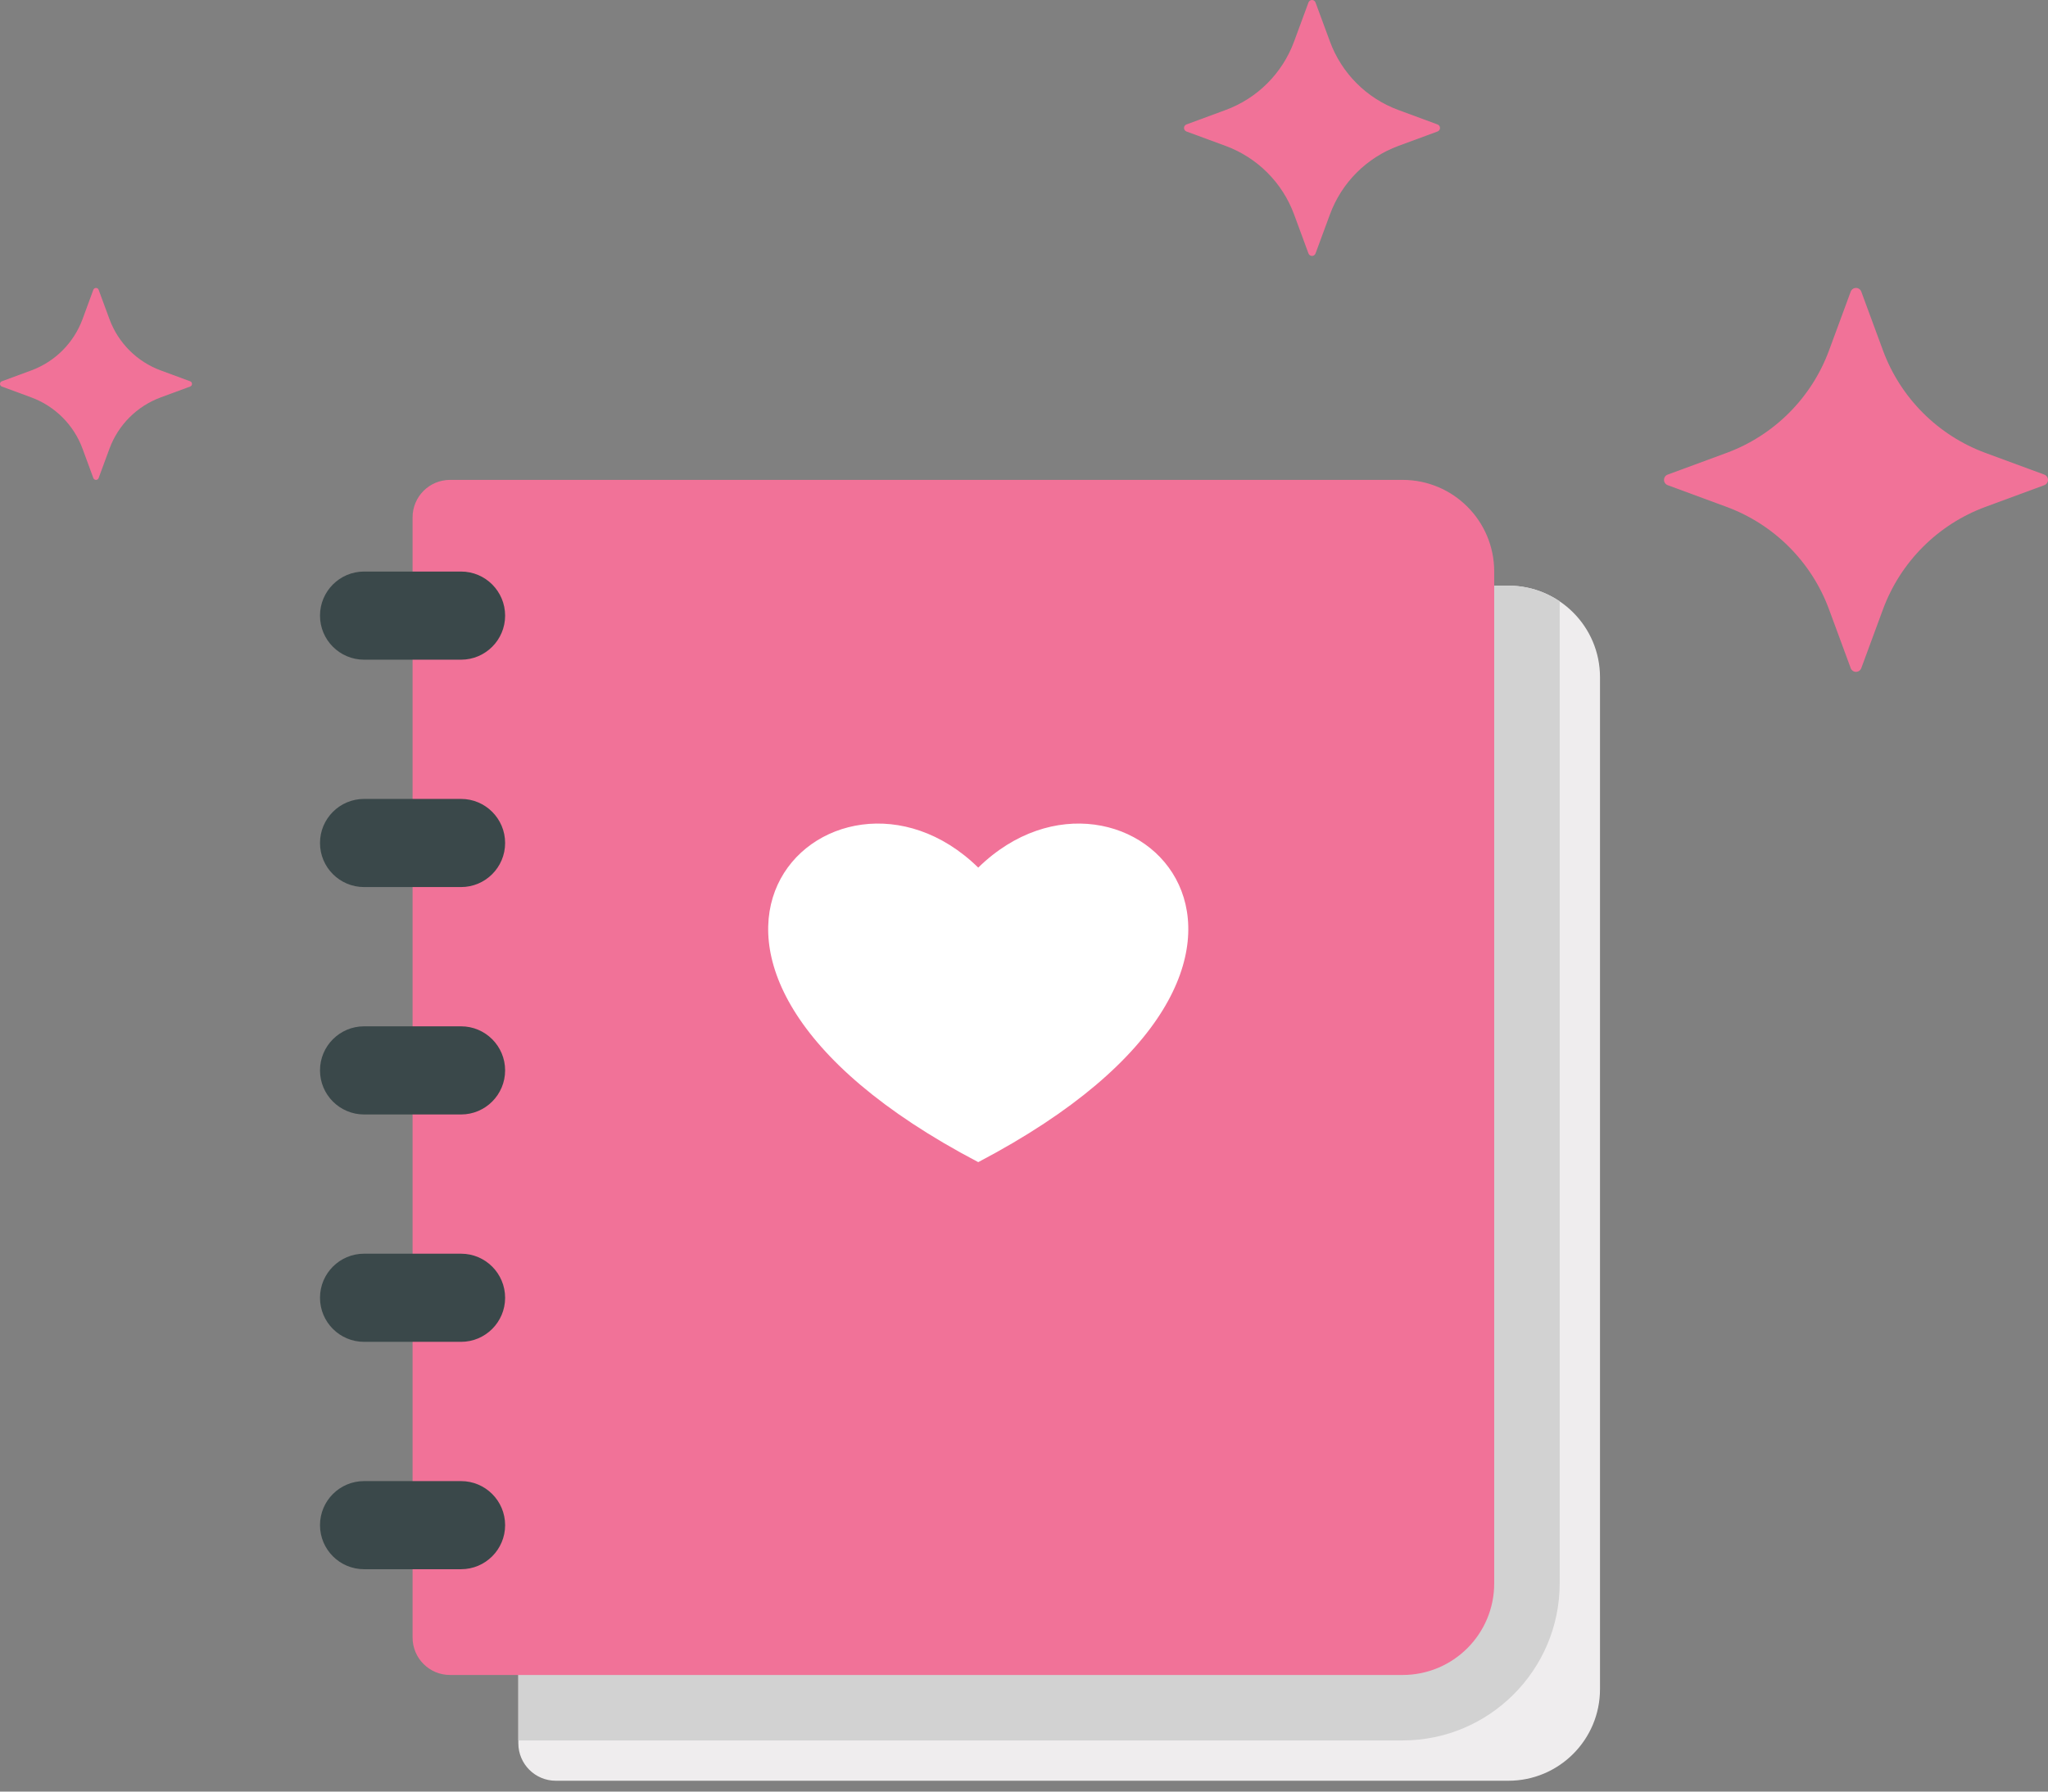 <svg width="64" height="56" viewBox="0 0 64 56" fill="none" xmlns="http://www.w3.org/2000/svg">
<rect x="0" y="0" width="64" height="56" fill="#808080" stroke="none"/>
<path d="M47.137 18.306H16.198V54.49C16.198 55.137 16.723 55.661 17.369 55.661H47.137C48.718 55.661 50 54.38 50 52.798V21.168C50 19.587 48.718 18.306 47.137 18.306Z" fill="#EFEDEE"/>
<path d="M47.137 18.306H16.198V54.401H43.832C46.538 54.401 48.74 52.199 48.74 49.493V18.796C48.282 18.487 47.731 18.306 47.137 18.306Z" fill="#D2D2D2"/>
<path d="M43.832 15H14.064C13.417 15 12.893 15.524 12.893 16.171V51.184C12.893 51.831 13.417 52.355 14.064 52.355H43.832C45.413 52.355 46.694 51.074 46.694 49.493V17.863C46.694 16.282 45.413 15 43.832 15Z" fill="#F17298"/>
<path d="M30.57 36.325C42.721 29.949 35.137 22.65 30.57 27.119C26.003 22.65 18.419 29.949 30.57 36.325Z" fill="white"/>
<path d="M14.408 17.865H11.377C10.617 17.865 10 18.482 10 19.243C10 20.003 10.617 20.62 11.377 20.62H14.408C15.168 20.62 15.785 20.003 15.785 19.243C15.785 18.482 15.168 17.865 14.408 17.865Z" fill="#3A484A"/>
<path d="M14.408 24.972H11.377C10.617 24.972 10 25.589 10 26.35C10 27.111 10.617 27.727 11.377 27.727H14.408C15.168 27.727 15.785 27.111 15.785 26.35C15.785 25.589 15.168 24.972 14.408 24.972Z" fill="#3A484A"/>
<path d="M14.408 32.08H11.377C10.617 32.08 10 32.697 10 33.457C10 34.218 10.617 34.835 11.377 34.835H14.408C15.168 34.835 15.785 34.218 15.785 33.457C15.785 32.697 15.168 32.08 14.408 32.08Z" fill="#3A484A"/>
<path d="M14.408 39.187H11.377C10.617 39.187 10 39.804 10 40.565C10 41.325 10.617 41.942 11.377 41.942H14.408C15.168 41.942 15.785 41.325 15.785 40.565C15.785 39.804 15.168 39.187 14.408 39.187Z" fill="#3A484A"/>
<path d="M14.408 46.295H11.377C10.617 46.295 10 46.911 10 47.672C10 48.433 10.617 49.049 11.377 49.049H14.408C15.168 49.049 15.785 48.433 15.785 47.672C15.785 46.911 15.168 46.295 14.408 46.295Z" fill="#3A484A"/>
<path d="M40.439 6.699L40.89 7.923C40.907 7.969 40.951 8 41 8C41.049 8 41.093 7.969 41.11 7.923L41.562 6.699C41.927 5.708 42.708 4.927 43.699 4.561L44.923 4.11C44.969 4.093 45 4.049 45 4C45 3.951 44.969 3.907 44.923 3.89L43.699 3.438C42.708 3.073 41.927 2.292 41.562 1.301L41.11 0.077C41.093 0.031 41.049 0 41 0C40.951 0 40.907 0.031 40.89 0.077L40.439 1.301C40.073 2.292 39.292 3.073 38.301 3.438L37.077 3.89C37.031 3.907 37 3.951 37 4C37 4.049 37.031 4.093 37.077 4.11L38.301 4.561C39.292 4.927 40.073 5.708 40.439 6.699Z" fill="#F17298"/>
<path d="M63.885 14.835L62.049 14.158C60.562 13.61 59.39 12.438 58.842 10.951L58.165 9.115C58.139 9.046 58.074 9 58 9C57.926 9 57.861 9.046 57.835 9.115L57.158 10.951C56.61 12.438 55.438 13.61 53.951 14.158L52.115 14.835C52.046 14.86 52 14.926 52 15C52 15.073 52.046 15.139 52.115 15.165L53.951 15.842C55.438 16.39 56.61 17.562 57.158 19.049L57.835 20.885C57.861 20.954 57.926 21 58 21C58.074 21 58.139 20.954 58.165 20.885L58.842 19.049C59.39 17.562 60.562 16.39 62.049 15.842L63.885 15.165C63.954 15.139 64 15.073 64 15C64 14.926 63.954 14.86 63.885 14.835Z" fill="#F17298"/>
<path d="M5.943 11.918L5.024 11.579C4.281 11.305 3.695 10.719 3.421 9.976L3.082 9.057C3.07 9.023 3.037 9 3 9C2.963 9 2.93 9.023 2.917 9.057L2.579 9.976C2.305 10.719 1.719 11.305 0.976 11.579L0.057 11.918C0.023 11.93 0 11.963 0 12C0 12.037 0.023 12.07 0.057 12.082L0.976 12.421C1.719 12.695 2.305 13.281 2.579 14.024L2.917 14.943C2.93 14.977 2.963 15 3 15C3.037 15 3.07 14.977 3.082 14.943L3.421 14.024C3.695 13.281 4.281 12.695 5.024 12.421L5.943 12.082C5.977 12.07 6 12.037 6 12C6 11.963 5.977 11.93 5.943 11.918Z" fill="#F17298"/>
</svg>
